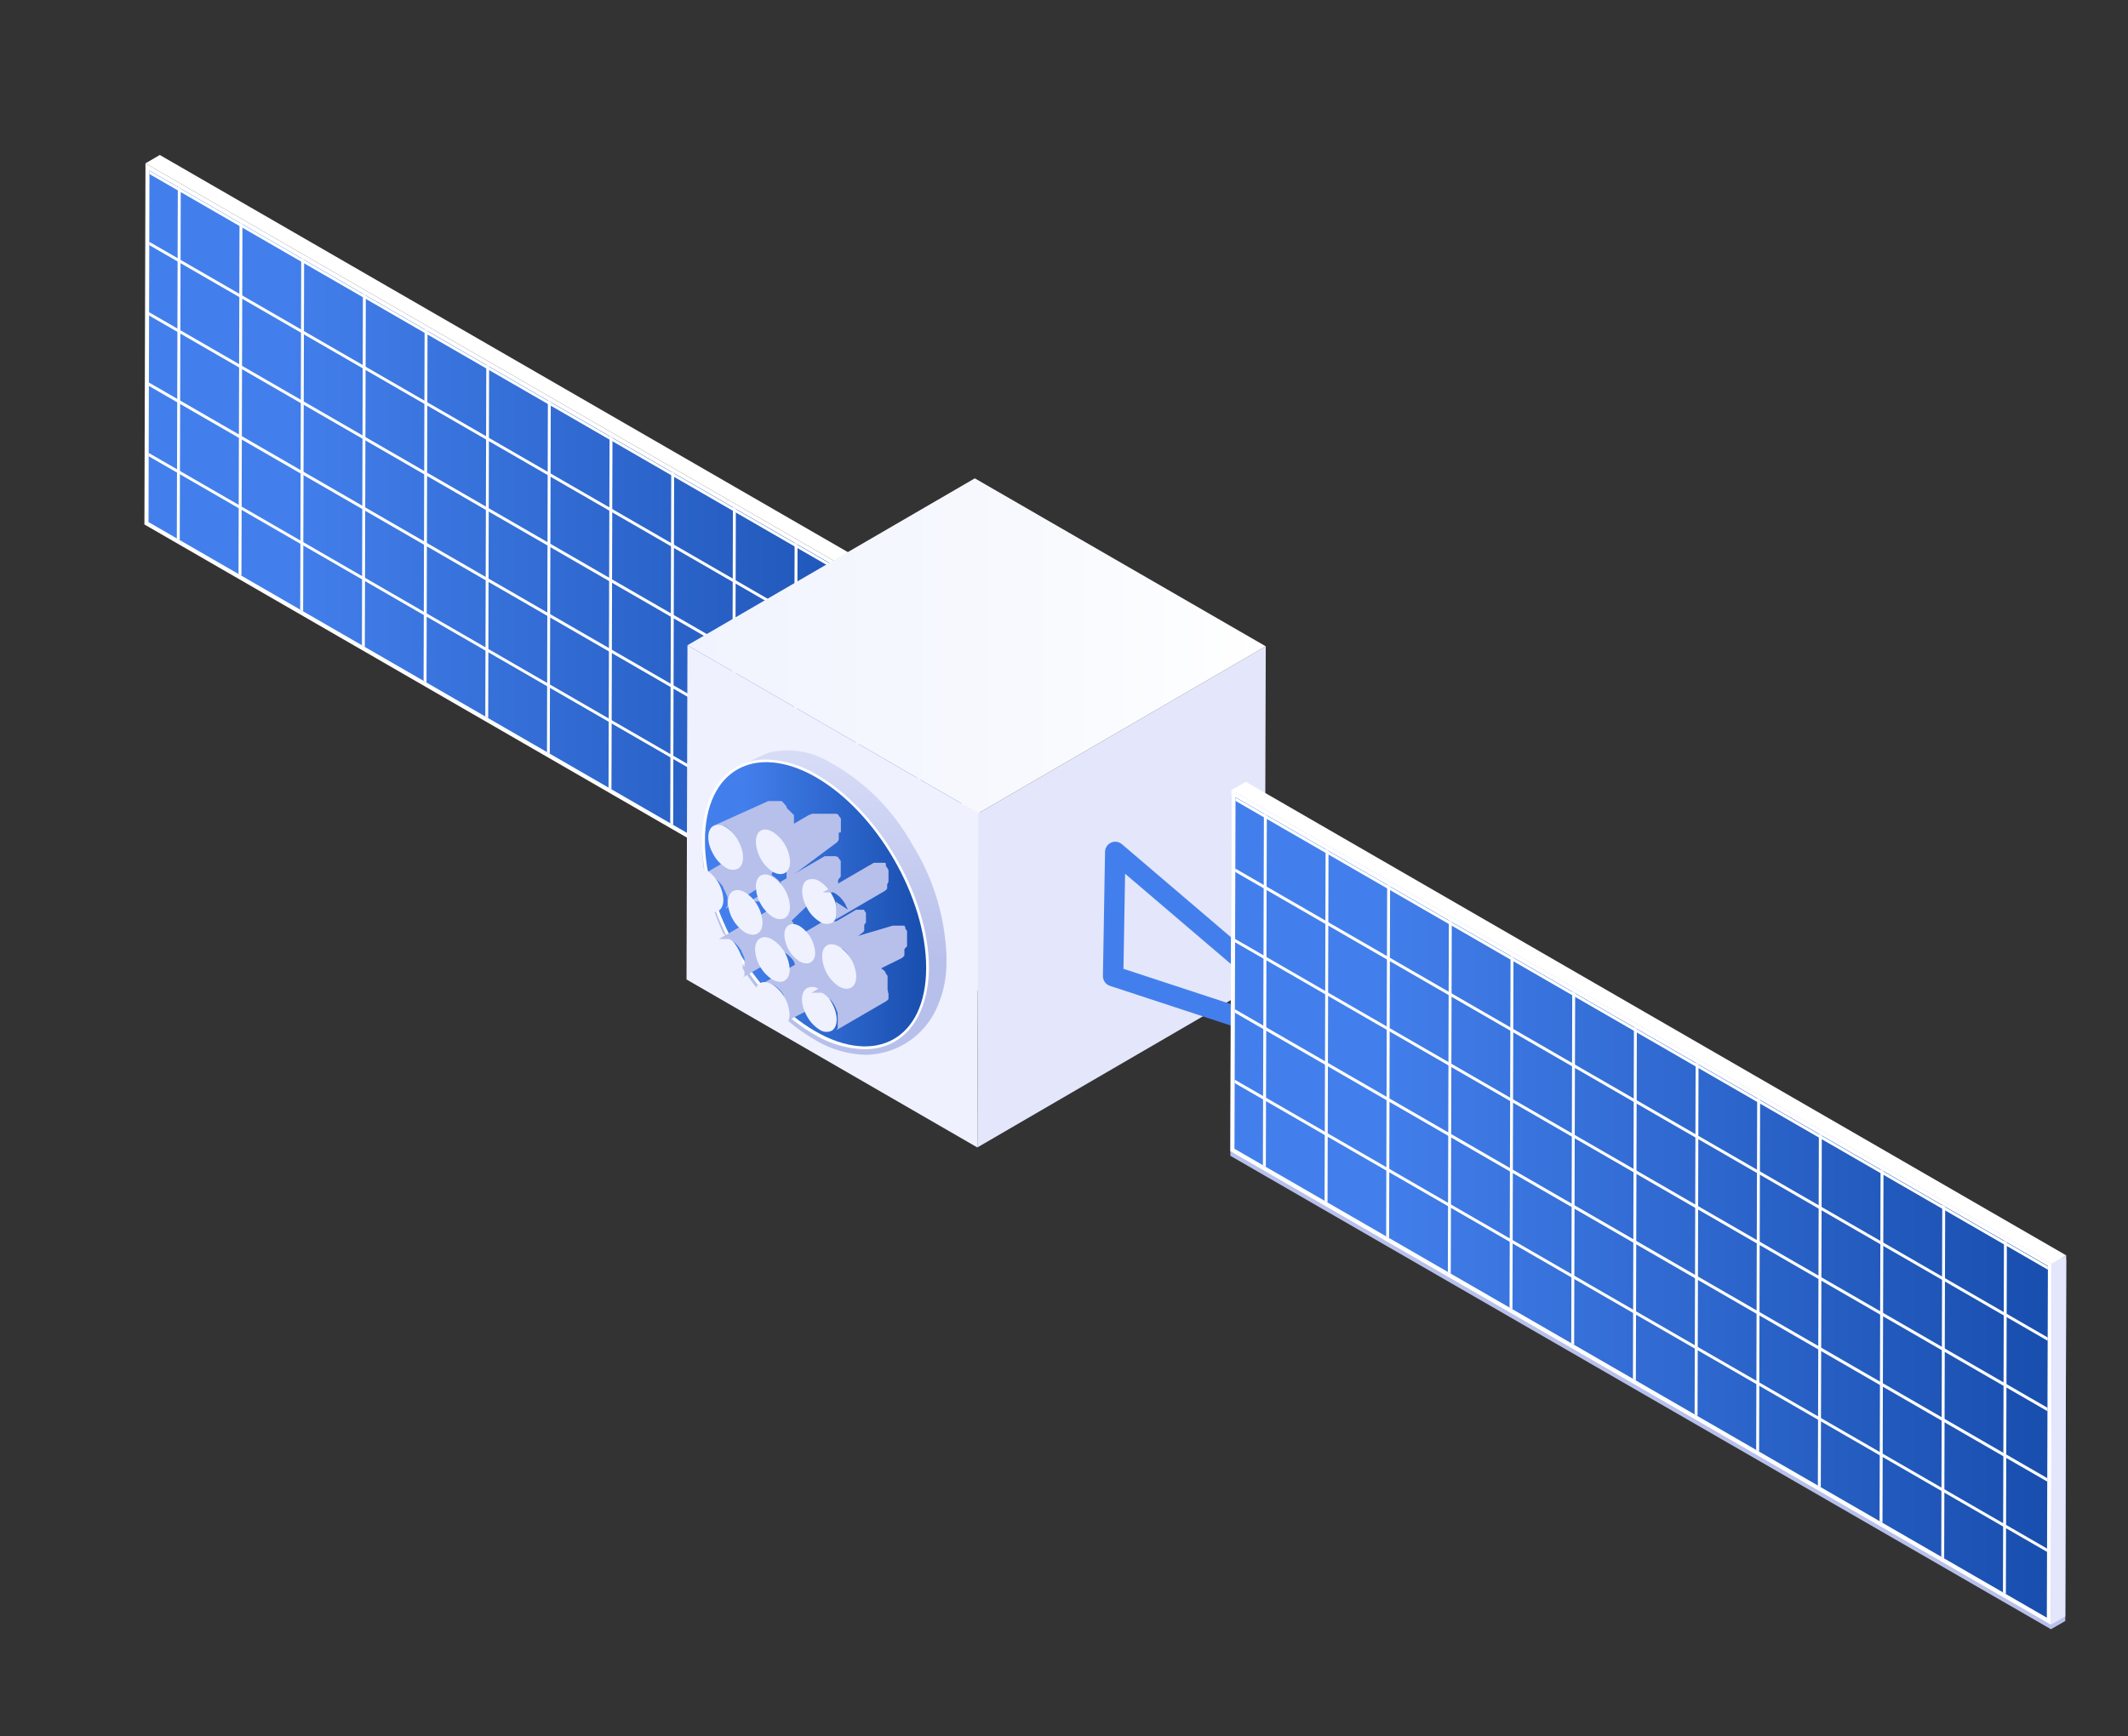 <svg xmlns="http://www.w3.org/2000/svg" xmlns:xlink="http://www.w3.org/1999/xlink" viewBox="0 0 160.47 130.97"><rect x="0" y="0" width="160.47" height="130.97" fill="#333333" stroke="none"/><defs><style>.industries_cls-1,.industries_cls-24{fill:none;}.industries_cls-2{fill:#fff;}.industries_cls-3{fill:url(#linear-gradient);}.industries_cls-4{fill:#e4e7fb;}.industries_cls-5{clip-path:url(#clip-path);}.industries_cls-6{fill:#eff1fe;}.industries_cls-7{fill:url(#linear-gradient-2);}.industries_cls-8{fill:#b7c0eb;}.industries_cls-9{fill:url(#linear-gradient-3);}.industries_cls-10{fill:url(#linear-gradient-4);}.industries_cls-11{isolation:isolate;}.industries_cls-12{fill:url(#linear-gradient-5);}.industries_cls-13{fill:url(#linear-gradient-6);}.industries_cls-14{fill:url(#linear-gradient-7);}.industries_cls-15{fill:url(#linear-gradient-8);}.industries_cls-16{fill:url(#linear-gradient-9);}.industries_cls-17{fill:url(#linear-gradient-10);}.industries_cls-18{fill:url(#linear-gradient-11);}.industries_cls-19{fill:url(#linear-gradient-12);}.industries_cls-20{fill:url(#linear-gradient-13);}.industries_cls-21{fill:url(#linear-gradient-14);}.industries_cls-22{fill:url(#linear-gradient-15);}.industries_cls-23{fill:url(#linear-gradient-16);}.industries_cls-24{stroke:#437fec;stroke-linecap:round;stroke-linejoin:round;stroke-width:1.54px;}.industries_cls-25{fill:url(#linear-gradient-17);}.industries_cls-26{clip-path:url(#clip-path-2);}</style><linearGradient id="linear-gradient" x1="11.2" y1="43.8" x2="72.53" y2="43.8" gradientUnits="userSpaceOnUse"><stop offset="0.17" stop-color="#437fec"/><stop offset="1" stop-color="#184eae"/></linearGradient><clipPath id="clip-path"><polygon class="industries_cls-1" points="11.2 39.38 11.27 12.86 72.53 48.22 72.46 74.75 11.2 39.38"/></clipPath><linearGradient id="linear-gradient-2" x1="51.84" y1="48.71" x2="95.45" y2="48.71" gradientUnits="userSpaceOnUse"><stop offset="0" stop-color="#f1f4fe"/><stop offset="0.58" stop-color="#f7f9fe"/><stop offset="1" stop-color="#fff"/></linearGradient><linearGradient id="linear-gradient-3" x1="167.5" y1="2127.84" x2="167.5" y2="2111.85" gradientTransform="translate(-164.79 -2821.46) scale(1.36)" gradientUnits="userSpaceOnUse"><stop offset="0" stop-color="#b7c0eb"/><stop offset="1" stop-color="#e4e7fb"/></linearGradient><linearGradient id="linear-gradient-4" x1="53.16" y1="68.2" x2="69.84" y2="68.2" xlink:href="#linear-gradient"/><linearGradient id="linear-gradient-5" x1="162.61" y1="2124.37" x2="162.61" y2="2120.33" xlink:href="#linear-gradient-3"/><linearGradient id="linear-gradient-6" x1="161.54" y1="2120.76" x2="161.54" y2="2116.72" xlink:href="#linear-gradient-3"/><linearGradient id="linear-gradient-7" x1="165.2" y1="2127.1" x2="165.2" y2="2123.06" xlink:href="#linear-gradient-3"/><linearGradient id="linear-gradient-8" x1="165.21" y1="2124.61" x2="165.21" y2="2120.57" xlink:href="#linear-gradient-3"/><linearGradient id="linear-gradient-9" x1="163.71" y1="2122.01" x2="163.71" y2="2117.97" xlink:href="#linear-gradient-3"/><linearGradient id="linear-gradient-10" x1="167.81" y1="2127.37" x2="167.81" y2="2123.32" xlink:href="#linear-gradient-3"/><linearGradient id="linear-gradient-11" x1="162.63" y1="2118.4" x2="162.63" y2="2114.35" xlink:href="#linear-gradient-3"/><linearGradient id="linear-gradient-12" x1="166.71" y1="2123.62" x2="166.71" y2="2119.85" xlink:href="#linear-gradient-3"/><linearGradient id="linear-gradient-13" x1="165.22" y1="2121.15" x2="165.22" y2="2117.11" xlink:href="#linear-gradient-3"/><linearGradient id="linear-gradient-14" x1="165.23" y1="2118.66" x2="165.23" y2="2114.62" xlink:href="#linear-gradient-3"/><linearGradient id="linear-gradient-15" x1="168.89" y1="2125" x2="168.89" y2="2120.96" xlink:href="#linear-gradient-3"/><linearGradient id="linear-gradient-16" x1="167.82" y1="2121.4" x2="167.82" y2="2117.36" xlink:href="#linear-gradient-3"/><linearGradient id="linear-gradient-17" x1="93.09" y1="91.07" x2="154.42" y2="91.07" xlink:href="#linear-gradient"/><clipPath id="clip-path-2"><polygon class="industries_cls-1" points="93.09 86.65 93.17 60.13 154.43 95.49 154.35 122.02 93.09 86.65"/></clipPath></defs><title>industries</title><g id="Layer_2" data-name="Layer 2"><g id="Design"><polygon class="industries_cls-2" points="72.84 48.05 72.76 75.28 10.89 39.56 10.97 12.32 72.84 48.05"/><polygon class="industries_cls-3" points="11.2 39.38 11.27 12.86 72.53 48.22 72.46 74.75 11.2 39.38"/><polygon class="industries_cls-4" points="72.84 48.05 73.92 47.41 73.85 74.65 72.76 75.28 72.84 48.05"/><polygon class="industries_cls-2" points="10.97 12.32 12.05 11.69 73.92 47.41 72.84 48.05 10.97 12.32"/><g class="industries_cls-5"><polyline class="industries_cls-2" points="69.33 83.7 69.11 83.58 69.23 41.35 69.45 41.48 69.33 83.7"/><polyline class="industries_cls-2" points="64.69 80.25 64.47 80.13 64.59 37.91 64.81 38.04 64.69 80.25"/><polyline class="industries_cls-2" points="60.04 76.81 59.82 76.68 59.94 34.46 60.16 34.59 60.04 76.81"/><polyline class="industries_cls-2" points="55.39 73.36 55.17 73.24 55.29 31.02 55.51 31.14 55.39 73.36"/><polyline class="industries_cls-2" points="50.74 69.92 50.52 69.79 50.64 27.57 50.86 27.7 50.74 69.92"/><polyline class="industries_cls-2" points="46.09 66.47 45.87 66.34 45.99 24.12 46.21 24.25 46.09 66.47"/><polyline class="industries_cls-2" points="41.44 63.02 41.23 62.9 41.34 20.68 41.56 20.81 41.44 63.02"/><polyline class="industries_cls-2" points="36.8 59.58 36.58 59.45 36.7 17.23 36.91 17.36 36.8 59.58"/><polyline class="industries_cls-2" points="32.15 56.13 31.93 56.01 32.05 13.79 32.27 13.91 32.15 56.13"/><polyline class="industries_cls-2" points="27.5 52.68 27.28 52.56 27.4 10.34 27.62 10.47 27.5 52.68"/><polyline class="industries_cls-2" points="22.85 49.24 22.63 49.11 22.75 6.89 22.97 7.02 22.85 49.24"/><polyline class="industries_cls-2" points="18.2 45.79 17.98 45.67 18.1 3.45 18.32 3.58 18.2 45.79"/><polyline class="industries_cls-2" points="13.55 42.35 13.33 42.22 13.45 0 13.67 0.13 13.55 42.35"/><polyline class="industries_cls-2" points="78.58 57.36 0 11.99 0 11.74 78.58 57.11 78.58 57.36"/><polyline class="industries_cls-2" points="78.58 51.99 0 6.62 0 6.37 78.58 51.74 78.58 51.99"/><polyline class="industries_cls-2" points="78.58 62.68 0 17.31 0 17.06 78.58 62.42 78.58 62.68"/><polyline class="industries_cls-2" points="78.58 67.99 0 22.63 0 22.37 78.58 67.74 78.58 67.99"/><polyline class="industries_cls-2" points="78.58 73.31 0 27.94 0 27.69 78.58 73.06 78.58 73.31"/><polyline class="industries_cls-2" points="78.58 78.63 0 33.26 0 33.01 78.58 78.37 78.58 78.63"/></g><polygon class="industries_cls-6" points="73.78 61.34 73.7 86.55 51.77 73.88 51.84 48.67 73.78 61.34"/><polygon class="industries_cls-4" points="73.78 61.34 95.45 48.75 95.37 73.95 73.7 86.55 73.78 61.34"/><polygon class="industries_cls-7" points="51.84 48.67 73.51 36.08 95.45 48.75 73.78 61.34 51.84 48.67"/><path class="industries_cls-8" d="M71.35,72.19a16.89,16.89,0,0,0-2.6-8.12,15.94,15.94,0,0,0-6.48-6.31A6,6,0,0,0,58,57.2a8,8,0,0,0-1.3.6c-2.3.53-3.74,2.78-3.75,6,0,5.35,3.76,11.89,8.42,14.58a7.77,7.77,0,0,0,3.85,1.18,5.94,5.94,0,0,0,5.47-3.65A8,8,0,0,0,71.35,72.19Z"/><path class="industries_cls-6" d="M71.35,72.19c0,.12,0,0,0,0Z"/><path class="industries_cls-9" d="M71.35,71.75a17,17,0,0,0-2.6-8.12,15.85,15.85,0,0,0-6.48-6.3A6,6,0,0,0,58,56.77,12.77,12.77,0,0,0,55.59,58c2.88-1.67,6.24.92,8.31,2.88A18.49,18.49,0,0,1,69.23,69a13.3,13.3,0,0,1,.55,5,5.42,5.42,0,0,1-2.38,4.28,15.32,15.32,0,0,0,2.09-1.27,4.75,4.75,0,0,0,1.19-1.59,8,8,0,0,0,.67-3.75S71.36,71.88,71.35,71.75Z"/><path class="industries_cls-2" d="M65.21,79.14A7.75,7.75,0,0,1,61.36,78c-4.66-2.69-8.44-9.23-8.42-14.59,0-3.72,1.91-6.12,4.84-6.12a7.75,7.75,0,0,1,3.85,1.17c4.66,2.69,8.44,9.23,8.42,14.59C70,76.74,68.14,79.14,65.21,79.14Z"/><path class="industries_cls-6" d="M65.21,78.93a7.54,7.54,0,0,1-3.74-1.15c-4.6-2.65-8.33-9.11-8.31-14.4,0-3.59,1.82-5.91,4.62-5.91a7.54,7.54,0,0,1,3.74,1.15c4.6,2.65,8.33,9.11,8.32,14.4C69.83,76.61,68,78.93,65.21,78.93Z"/><path class="industries_cls-10" d="M61.52,58.62c4.61,2.66,8.33,9.1,8.32,14.4s-3.76,7.42-8.37,4.76-8.33-9.1-8.31-14.4S56.92,56,61.52,58.62Z"/><g class="industries_cls-11"><path class="industries_cls-6" d="M54.7,70.53a2.6,2.6,0,0,1,.93,1c.51.88.5,1.83,0,2.12a.92.92,0,0,1-.92-.09,2.67,2.67,0,0,1-.93-1c-.51-.88-.51-1.83,0-2.13A1,1,0,0,1,54.7,70.53Z"/><path class="industries_cls-12" d="M59.84,70.56v-.18s0,0,0-.07a.09.09,0,0,0,0,0h0v0s0,0,0-.06l0-.07h0s0,0,0-.06,0-.05,0-.07,0,0,0,0v0s0,0,0,0a.64.64,0,0,1,0-.07l0,0h0a.19.19,0,0,0,0-.07.14.14,0,0,1,0-.06l0,0v0s0,0,0,0l0-.06,0-.07h0l0-.07-.06-.09v0l0,0-.08-.13h0L59.27,69h0l0-.06-.05-.06h0l0,0s0,0,0,0l0,0h0l0,0L59,68.61l0,0h0l-.06,0,0,0h0l-.06,0,0,0h0a.1.1,0,0,0,0,0l-.06,0h0l0,0,0,0h-.06l0,0-.05,0-.06,0h-.42l-.09,0h0l-.1,0-3.83,2.22.1,0,.1,0h.24l.1,0h0l.12,0h0l.11,0h0l.11.06.13.08h0l.12.09h0l.11.09h0a1.14,1.14,0,0,1,.11.11h0a.52.52,0,0,1,.1.11l0,0,.1.13h0a.83.83,0,0,1,.08.12l.09.14,0,.05a.8.8,0,0,1,.08.16h0l.07.16h0l.06.16h0a.88.88,0,0,1,0,.15v0l0,.15h0l0,.16h0c0,.05,0,.1,0,.14v0a.66.66,0,0,1,0,.14h0a.66.66,0,0,1,0,.14h0s0,.09,0,.13h0l0,.11h0l0,.1v0l0,.07s0,0,0,0v0a.39.39,0,0,1-.08.1s0,0,0,0a.34.34,0,0,1-.12.09l3.84-2.23.11-.08,0,0,.08-.1h0s0,0,0,0l0-.06h0a0,0,0,0,0,0,0s0,0,0,0,0,0,0-.06h0a.25.25,0,0,0,0-.07.06.06,0,0,0,0,0h0v0a.13.13,0,0,1,0-.06v0h0v-.13Z"/></g><g class="industries_cls-11"><path class="industries_cls-13" d="M58.39,65.64v-.12a0,0,0,0,1,0,0h0v0a.17.17,0,0,0,0-.07.13.13,0,0,0,0-.06h0a.13.13,0,0,0,0-.06s0-.05,0-.07v0s0,0,0,0,0,0,0-.08,0,0,0,0h0l0-.07,0-.07h0s0,0,0,0l0-.07,0,0h0a.14.14,0,0,0,0-.06l0-.07h0l0-.06a.25.25,0,0,0,0-.07l0,0v0l0,0-.05-.09h0l-.08-.12L57.76,64l0-.07-.05-.05,0-.06h0l0,0,0,0,0,0h0l0,0-.06,0s0,0,0,0h0v0l-.06,0-.05,0h0l-.06,0,0,0h0l-.05,0,0,0h-.05l0,0-.06,0h0l-.05,0h-.38l-.09,0h0l-.1,0-3.83,2.23.1,0,.07,0h.37l.12,0h0l.12.05h0l.13.06.13.09h0l.12.09h0l.11.1h0l.11.11a0,0,0,0,0,0,0,2.75,2.75,0,0,1,.22.26h0l.08.13,0,.07.05.08s0,0,0,0a.54.54,0,0,1,.07.13h0l.07.15h0c0,.06.05.11.07.16h0a1,1,0,0,1,.05.16h0a1.13,1.13,0,0,1,0,.15v0l0,.15h0c0,.06,0,.11,0,.16h0V68h0a.49.49,0,0,1,0,.12v0a.43.43,0,0,1,0,.11v0l0,.09h0l-.05.09a1.25,1.25,0,0,1-.09.12l0,0-.11.08L58,66.48l.11-.08,0,0a.34.34,0,0,0,.09-.12h0a.41.41,0,0,1,0-.09h0l0-.06a.08.08,0,0,1,0,0h0v0a.19.19,0,0,1,0-.07h0v0s0,0,0-.07v0h0v0a.13.13,0,0,0,0-.06v-.06Z"/><path class="industries_cls-6" d="M53.25,65.61a2.86,2.86,0,0,1,1.3,2.26c0,.83-.59,1.17-1.31.75a2.89,2.89,0,0,1-1.31-2.26C51.94,65.53,52.53,65.2,53.25,65.61Z"/></g><g class="industries_cls-11"><path class="industries_cls-14" d="M63.38,74.23v-.06a0,0,0,0,0,0,0h0v0a.13.13,0,0,0,0-.06V74a.64.64,0,0,1,0-.07.13.13,0,0,0,0-.06v0h0v0s0,0,0-.07,0,0,0,0h0l0-.07a.25.25,0,0,0,0-.07h0s0,0,0,0l0-.06,0-.05h0v0l0-.06a.16.16,0,0,1,0-.07h0a.33.33,0,0,0,0-.06A.43.43,0,0,0,63,73a.08.08,0,0,0,0,0h0l0-.06-.05-.08v0a1,1,0,0,0-.08-.11l-.06-.08,0-.06h0l-.05-.06,0-.06h0s0,0,0,0l0,0,0-.06h0s0,0,0,0l0,0-.06-.05,0,0h0l0,0-.05,0,0,0h0l-.06,0,0,0h0l0,0L62,72l0,0h0l0,0-.06,0h-.49l-.08,0h0l-.1,0-3.84,2.23.1,0,.08,0h.25l.1,0h0l.12,0h0l.12,0h0l.13.07.13.08h0l.12.09h0l.11.09,0,0,.1.1v0a.63.63,0,0,1,.11.12h0l.1.13h0l.08.12a.35.35,0,0,1,0,.08l0,.07s0,0,0,0l.06.12h0a1.11,1.11,0,0,1,.07.16h0a.94.94,0,0,1,.06.15s0,0,0,0a.88.88,0,0,1,0,.15h0a.83.83,0,0,1,0,.15h0l0,.15h0s0,.1,0,.16h0v.16h0v.16s0,.08,0,.11v0a.43.43,0,0,1,0,.11v0a.42.42,0,0,1,0,.1h0l0,.1-.09.11,0,0-.11.09L63,75.13a.31.31,0,0,0,.11-.09,0,0,0,0,0,0,0,.31.31,0,0,0,.09-.11h0l.05-.08h0l0-.07a0,0,0,0,1,0,0v0s0,0,0-.06v0h0a0,0,0,0,0,0,0s0,0,0-.06v0h0v-.13h0Z"/><path class="industries_cls-6" d="M58.24,74.26a2.86,2.86,0,0,1,1.3,2.26c0,.83-.59,1.16-1.31.75A2.86,2.86,0,0,1,56.93,75C56.93,74.17,57.52,73.84,58.24,74.26Z"/></g><g class="industries_cls-11"><path class="industries_cls-15" d="M63.39,70.84v-.07s0,0,0,0h0v0a.13.13,0,0,0,0-.06.17.17,0,0,0,0-.07h0a.07.07,0,0,0,0,0s0,0,0-.07a0,0,0,0,0,0,0h0v0s0,0,0-.07,0,0,0,0h0l0-.07a.14.14,0,0,0,0-.06v0h0s0,0,0,0l0-.06a.05.05,0,0,0,0,0v0h0a.33.33,0,0,1,0-.06.25.25,0,0,1,0-.07h0v0l0-.06a.43.43,0,0,1,0-.07l0,0h0l0-.06a.56.56,0,0,0-.05-.08v0l-.08-.11-.06-.08,0-.06-.05-.06,0-.06s0,0,0,0h0l0,0,0,0,0,0h0l0,0-.06-.05,0,0h0s0,0,0,0l-.06,0-.05,0h0l-.06,0,0,0h0l-.05,0,0,0h-.05l0,0-.06,0h-.49l-.08,0h0l-.09,0-3.84,2.24a.31.31,0,0,1,.1,0l.08,0h.24l.11,0h0l.12,0h0l.12.05h0l.13.07.13.08h0l.12.08h0l.11.1h0l.11.11h0l.11.12h0l.09.13h0l0,0,.07.11,0,.07.05.09a0,0,0,0,1,0,0,.83.83,0,0,1,.07.13h0l.07.15h0a1,1,0,0,1,.07.15h0a1,1,0,0,1,.05.16h0c0,.05,0,.1,0,.15h0l0,.16h0s0,.1,0,.15v.31h0a.45.45,0,0,1,0,.12v0a.43.43,0,0,1,0,.11v0a.36.36,0,0,1,0,.09h0a.93.93,0,0,1-.05.1l-.09.11,0,0-.11.08L63,71.74l.11-.09a0,0,0,0,0,0,0,.31.31,0,0,0,.09-.11h0a.41.41,0,0,1,0-.09h0l0-.06a0,0,0,0,1,0,0v0a.14.14,0,0,1,0-.06v0h0v0s0,0,0-.06v0h0a.2.2,0,0,0,0-.07V70.9h0Z"/><path class="industries_cls-6" d="M58.25,70.87a2.85,2.85,0,0,1,1.3,2.26c0,.83-.59,1.16-1.31.75a2.86,2.86,0,0,1-1.3-2.26C56.94,70.79,57.53,70.45,58.25,70.87Z"/><path class="industries_cls-16" d="M61.34,67.29V67.2h0V67.1a.13.13,0,0,1,0-.06v0a.07.07,0,0,0,0,0,.15.15,0,0,0,0-.07v-.07a.25.25,0,0,1,0-.07l0-.05h0l0-.07a.14.14,0,0,0,0-.06v0h0s0,0,0-.05l0-.06s0,0,0-.05h0l0-.06,0-.07h0a0,0,0,0,0,0,0l0-.06,0-.06a.08.08,0,0,1,0,0h0l0-.06,0-.08v0l-.07-.09,0,0,0-.07,0,0h0l0-.06,0-.06a0,0,0,0,1,0,0h0a.08.08,0,0,0,0,0l0-.06h0l0,0,0,0,0,0,0,0h0s0,0,0,0l-.06,0,0,0h0l0,0-.06,0h0l0,0-.06,0,0,0h0l0,0-.06,0h-.49l-.08,0h0a.31.31,0,0,0-.1,0l-3.84,2.23.1,0,.09,0h.24l.1,0h0l.11,0h0l.12,0h0l.12.07a.57.57,0,0,1,.13.08h0l.12.09,0,0,.1.09,0,0,.1.1a0,0,0,0,1,0,0,.69.69,0,0,1,.11.13h0l.1.12h0l0,0,.07.11.06.08,0,.07s0,0,0,0l.06.12s0,0,0,0a.52.52,0,0,1,.07.15h0l.06.15h0a1.42,1.42,0,0,1,0,.16h0a.83.83,0,0,0,0,.15h0l0,.16h0a.77.77,0,0,1,0,.15v.31h0s0,.09,0,.13h0l0,.11s0,0,0,0l0,.09h0a.31.31,0,0,1,0,.1l-.09.11s0,0,0,0a.94.94,0,0,1-.12.09L61,68.19l.11-.08,0,0,.09-.11h0l.05-.09h0l0-.07a0,0,0,0,1,0,0v0s0,0,0-.06v0a0,0,0,0,1,0,0v0s0,0,0-.06v-.05h0v-.13h0Z"/><path class="industries_cls-6" d="M56.2,67.32a2.85,2.85,0,0,1,1.3,2.26c0,.83-.58,1.16-1.31.75a2.86,2.86,0,0,1-1.3-2.26C54.89,67.23,55.48,66.9,56.2,67.32Z"/><path class="industries_cls-6" d="M61.78,74.62a2.64,2.64,0,0,1,.93,1c.51.88.51,1.84,0,2.13a.92.92,0,0,1-.92-.09,2.76,2.76,0,0,1-.93-1c-.51-.88-.51-1.84,0-2.13A.92.92,0,0,1,61.78,74.62Z"/><path class="industries_cls-17" d="M66.93,74.65v-.06s0,0,0-.06V74.4a.09.09,0,0,0,0-.05h0s0,0,0-.06,0,0,0-.07h0a.11.11,0,0,0,0-.05.19.19,0,0,0,0-.07,0,0,0,0,0,0,0h0v0a.19.19,0,0,0,0-.07l0,0h0l0-.07s0,0,0-.06v0h0s0,0,0,0l0-.07,0-.06h0l0-.06,0-.1h0a.05.05,0,0,1,0,0l-.09-.13a0,0,0,0,0,0,0,.86.86,0,0,1-.07-.1h0l0-.06-.05-.06s0,0,0,0v0l0,0-.06-.06s0,0,0,0h0l0,0L66,72.7l0,0h0l-.06-.05,0,0h0l-.06,0,0,0h0l-.06,0-.06,0h0l0,0,0,0h-.06l0,0,0,0h0l-.05,0h-.43l-.09,0h0l-.11,0-3.83,2.23.1,0,.1,0h.24l.11,0h0a.45.45,0,0,1,.11,0h0l.11,0h0a.39.39,0,0,1,.11.06.57.57,0,0,1,.13.08h0l.11.09h0l.11.1h0a.57.57,0,0,1,.11.11h0a1.14,1.14,0,0,1,.11.11v0a1.47,1.47,0,0,1,.1.13h0a1.25,1.25,0,0,1,.09.12l.08.13,0,0a1.19,1.19,0,0,1,.08.16h0a1.11,1.11,0,0,1,.07.16h0l.06.16h0a.88.88,0,0,1,.05.15h0a.94.94,0,0,0,0,.16h0l0,.15h0a.71.71,0,0,1,0,.14h0a1.31,1.31,0,0,1,0,.28v0s0,.08,0,.12h0a.43.43,0,0,1,0,.11h0l0,.1s0,0,0,0l0,.07a0,0,0,0,1,0,0l0,0-.08.1a0,0,0,0,1,0,0,.34.34,0,0,1-.12.09l3.84-2.23.11-.08,0,0,.08-.1h0l0,0,0-.06h0v0s0,0,0,0,0,0,0,0v0h0a.14.14,0,0,0,0-.06v-.06h0a.13.13,0,0,1,0-.06v0h0a.2.2,0,0,1,0-.07v-.06Z"/><path class="industries_cls-18" d="M59.87,62.41v0a.13.13,0,0,0,0-.06v0h0v0a.13.13,0,0,0,0-.06v-.06h0a.13.13,0,0,0,0-.06s0,0,0-.07h0s0,0,0-.06a.19.19,0,0,0,0-.07v0a0,0,0,0,0,0,0,.19.19,0,0,0,0-.07l0,0h0l0-.07,0-.06v0h0v0l0-.07,0-.06h0l0-.06,0-.1a0,0,0,0,1,0,0,.05.05,0,0,1,0,0L59.38,61l0,0-.07-.11h0a.21.21,0,0,1,0-.06l-.05-.06h0l0,0a.12.12,0,0,1,0,0l0,0h0l0,0L59,60.47l0,0h0l-.06-.05,0,0h0l-.06,0-.05,0-.06,0-.05,0h0l0,0-.05,0h0l-.06,0,0,0h0l-.05,0h-.43l-.09,0h0l-.1,0L53.8,62.29l.1,0,.1,0h.24l.11,0h0l.12,0h0l.12,0h0l.12.06.12.08h0l.11.09h0l.11.09h0l.1.11h0a.65.65,0,0,1,.11.12h0a1.13,1.13,0,0,1,.1.13h0l.09.12a.75.75,0,0,1,.07.12.21.21,0,0,1,0,.06c.06.11.12.22.17.33h0a1.52,1.52,0,0,1,.11.32h0c0,.06,0,.11,0,.16h0l0,.16h0a.71.71,0,0,1,0,.14v.16h0a.66.66,0,0,1,0,.14h0s0,.08,0,.12h0A.36.36,0,0,1,56,65v0l0,.08v0l0,.06v0h0l-.08.1,0,0-.11.08,3.83-2.23.12-.08,0,0,.09-.1h0a.05.05,0,0,0,0,0l0,0h0v-.06a.14.14,0,0,0,0-.06h0a.14.14,0,0,1,0-.07v0h0v0a.13.13,0,0,1,0-.06v-.06h0s0,0,0-.06v-.07h0Z"/><path class="industries_cls-6" d="M54.73,62.39a2.62,2.62,0,0,1,.92,1c.51.89.51,1.84,0,2.13a.93.93,0,0,1-.93-.09,2.6,2.6,0,0,1-.93-1c-.51-.88-.5-1.83,0-2.13A1,1,0,0,1,54.73,62.39Z"/><path class="industries_cls-19" d="M65.3,69.58V69.5h0v-.08s0,0,0,0h0s0,0,0,0,0,0,0-.06v0h0v-.08s0,0,0-.05h0s0,0,0,0a.19.19,0,0,0,0-.07h0s0,0,0,0a.14.14,0,0,1,0-.06.08.08,0,0,1,0,0h0s0,0,0-.05l0-.06h0l0,0,0-.06,0,0h0l0,0,0-.08h0l-.08-.11-.05-.06,0-.06,0,0,0,0h0l0,0,0,0h0l0,0,0,0,0,0h0l0,0,0,0h0l0,0,0,0a0,0,0,0,1,0,0,.05.05,0,0,1,0,0l0,0,0,0h0l0,0h-.06l0,0h-.39l-.07,0h0l-.09,0-3.83,2.24.08-.05.08,0H60l.1,0h0l.11,0h0l.12.06.12.08h0l.11.08a0,0,0,0,0,0,0l.1.09h0l.1.09h0l.1.11h0l.09.12h0v0l.07.1.05.08,0,.06,0,0,.06.11h0l.06.13h0a.69.69,0,0,1,0,.13h0a.58.58,0,0,0,.05.14h0l0,.14h0a.78.78,0,0,1,0,.14h0a.68.68,0,0,1,0,.14h0s0,.09,0,.14,0,.08,0,.12h0s0,.08,0,.11v0a.29.29,0,0,0,0,.09v0l0,.08h0a.59.59,0,0,1,0,.08l-.08.1,0,0-.1.08L65,70.38a.39.39,0,0,0,.1-.08l0,0a.86.86,0,0,0,.07-.1h0a.59.59,0,0,0,0-.08h0l0,0V70a.43.43,0,0,0,0,0v0h0v-.11h0v-.13h0Z"/><path class="industries_cls-6" d="M60.31,69.86a2.57,2.57,0,0,1,1.16,2c0,.73-.53,1-1.17.66a2.55,2.55,0,0,1-1.15-2C59.15,69.79,59.67,69.49,60.31,69.86Z"/><path class="industries_cls-20" d="M63.4,66.11V66h0s0,0,0,0v-.07a.13.13,0,0,1,0-.06h0a.13.13,0,0,1,0-.06s0-.05,0-.07v0s0,0,0,0v0s0,0,0-.06,0,0,0-.06h0l0-.07,0-.07h0s0,0,0,0a.19.19,0,0,1,0-.07l0-.06,0-.06a.25.25,0,0,0,0-.07h0s0,0,0-.06l0-.07v0h0a.43.43,0,0,0,0-.07l0-.07v0a.83.83,0,0,0-.08-.12l-.06-.07a.18.18,0,0,0-.05-.07l0-.06-.05,0h0l0,0-.06,0s0,0,0,0h0l0,0s0,0-.05-.05l0,0h0l0,0-.06,0,0,0h0l0,0-.06,0a0,0,0,0,1,0,0l0,0-.06,0,0,0-.05,0,0,0h-.06l0,0h-.39l-.08,0h0l-.1,0-3.84,2.23.1,0,.08,0h0l.1,0h.25L58,66h0l.13,0h0l.13.06.13.09h0l.12.09a0,0,0,0,0,0,0l.12.1h0l.11.11h0l.1.12h0c.07.08.13.17.2.26s0,0,0,.08a.35.35,0,0,1,0,.08l0,0,.07.13h0a1,1,0,0,1,.07.15h0l.06.15h0a.88.88,0,0,1,.05.15h0s0,.1,0,.15v0l0,.15h0a.77.77,0,0,1,0,.15h0s0,.1,0,.15,0,.1,0,.14v0s0,.08,0,.12v0l0,.1v0l0,.08a0,0,0,0,1,0,0,.26.26,0,0,1-.05.09,1.25,1.25,0,0,1-.09.12l0,0-.12.08L63,67l.11-.08,0,0a.53.53,0,0,0,.09-.11h0l0-.09h0l0-.06s0,0,0,0v0a.64.64,0,0,0,0-.07v0h0a.22.22,0,0,0,0-.08v0h0v-.14h0Z"/><path class="industries_cls-6" d="M58.26,66.14a2.87,2.87,0,0,1,1.31,2.26c0,.83-.59,1.17-1.32.75A2.87,2.87,0,0,1,57,66.89C57,66.06,57.54,65.72,58.26,66.14Z"/></g><g class="industries_cls-11"><path class="industries_cls-21" d="M63.41,62.78v-.15h0v0a.2.2,0,0,1,0-.07v-.06h0a.13.13,0,0,1,0-.06l0-.07v-.07s0,0,0-.07l0,0h0a.14.14,0,0,1,0-.07l0-.06h0v0a.08.08,0,0,0,0,0l0-.06v0s0,0,0,0h0l0-.07a.21.21,0,0,0,0-.06h0v0l0,0,0-.07,0,0v0l0,0a.41.41,0,0,0,0-.09h0l-.08-.12h0l-.06-.07a.18.18,0,0,0-.05-.07l0-.06,0,0h0l0,0-.06,0,0,0h0l0,0a.12.12,0,0,1-.05-.05l0,0h0l-.06,0,0,0h0l0,0-.06,0h0l0,0-.06,0,0,0h0l-.05,0,0,0H61.8l0,0h-.39l-.08,0h0l-.1,0-.12.07-.07,0-3.65,2.12.1,0,.08,0h0l.1,0h.25l.11,0h0l.12,0h0l.13.07.13.08h0l.12.09h0a.52.52,0,0,1,.11.1h0l.11.11h0l.11.12h0l.1.14h0l.08.12.06.08,0,.08,0,0,.07.13h0l.08.16h0l.06.16h0a.88.88,0,0,1,0,.15h0a1.24,1.24,0,0,0,0,.16h0c0,.11,0,.21,0,.32h0s0,.1,0,.15,0,.1,0,.14v0s0,.08,0,.12h0l0,.11v0a.94.94,0,0,1,0,.09v0a.41.41,0,0,1,0,.09l-.09.11,0,0-.12.08L63,63.62l.11-.08,0,0,.09-.11h0l.05-.09h0l0-.06v-.06h0s0-.05,0-.07V63a.15.15,0,0,0,0-.07v0h0v-.12Z"/><path class="industries_cls-6" d="M58.27,62.75A2.87,2.87,0,0,1,59.58,65c0,.83-.59,1.17-1.32.75A2.89,2.89,0,0,1,57,63.5C57,62.67,57.55,62.33,58.27,62.75Z"/></g><g class="industries_cls-11"><path class="industries_cls-22" d="M68.4,71.37v-.1h0s0,0,0,0v-.07s0,0,0-.06,0,0,0-.07a.64.64,0,0,1,0-.07v0h0v0s0,0,0-.06l0,0h0a.25.25,0,0,1,0-.07l0-.07h0s0,0,0-.05l0-.06a.43.43,0,0,0,0-.05h0l0-.06,0-.07h0a.14.14,0,0,1,0-.06l0-.07s0,0,0,0h0a.43.43,0,0,1,0-.07l0-.08h0l-.07-.11h0l-.06-.07,0-.06h0l0,0,0-.06h0a0,0,0,0,1,0,0l0,0-.06-.06s0,0,0,0h0l0,0a.12.12,0,0,0,0-.05l0,0s0,0,0,0h0l-.06,0s0,0,0,0h0l0,0-.06,0h0l0,0-.06,0h0l0,0-.05,0h-.48s0,0,0,0l-.08,0h0l-.1,0L62.33,71.3l.1,0,.08,0h.25l.11,0h0l.12,0h0l.13,0h0l.13.06.13.09h0l.12.09s0,0,0,0l.11.09,0,0,.11.1h0l.11.12h0a.71.71,0,0,1,.1.14h0a.83.83,0,0,1,.08.12l.06.09,0,.07,0,0s0,.09.07.13h0a1,1,0,0,1,.07.15h0l.06.15h0a.75.75,0,0,1,0,.16h0s0,.1,0,.14v0l0,.15h0a.77.77,0,0,1,0,.15h0s0,.11,0,.15,0,.1,0,.15h0a.5.5,0,0,1,0,.12v0l0,.11v0l0,.09h0a.47.47,0,0,1,0,.1l-.09.11,0,0-.12.08L68,72.27l.11-.09,0,0,.09-.11h0l0-.09h0l0-.06v0s0,0,0,0v0a.64.64,0,0,0,0-.07v-.06a.13.13,0,0,0,0-.06.06.06,0,0,1,0,0h0v-.14h0Z"/><path class="industries_cls-6" d="M63.26,71.39a2.87,2.87,0,0,1,1.31,2.26c0,.83-.59,1.17-1.32.75A2.86,2.86,0,0,1,62,72.14C62,71.31,62.54,71,63.26,71.39Z"/></g><g class="industries_cls-11"><path class="industries_cls-6" d="M61.81,66.48a2.74,2.74,0,0,1,.92,1c.51.88.51,1.83,0,2.13a.94.94,0,0,1-.93-.1,2.64,2.64,0,0,1-.93-1c-.5-.89-.5-1.84,0-2.13A1,1,0,0,1,61.81,66.48Z"/><path class="industries_cls-23" d="M67,66.51v-.14h0a0,0,0,0,1,0,0,.2.2,0,0,0,0-.07v0h0a.17.17,0,0,0,0-.07s0,0,0-.07h0s0,0,0,0,0,0,0-.07a0,0,0,0,1,0,0h0a0,0,0,0,1,0,0l0-.07a.14.14,0,0,0,0-.06h0a.14.14,0,0,1,0-.06l0-.06s0,0,0,0h0v0a.09.09,0,0,0,0-.06l0-.07s0-.05,0-.08l-.05-.09v0l0,0-.07-.12v0l-.08-.1h0l0,0,0-.07h0l0,0,0-.06,0,0h0l0-.06,0,0h0s0,0,0,0l-.06-.05,0,0h0l0,0-.06,0h0l-.06,0,0,0h0l-.05,0,0,0s0,0,0,0h0l-.06,0,0,0h0l0,0h-.43l-.09,0h0l-.1,0-3.84,2.23.1,0,.1,0h.11a0,0,0,0,0,0,0h.12l.11,0h0l.12,0h0l.12,0h0l.12.06.12.08h0l.11.08h0l.12.1h0l.1.1h0l.1.12h0a1.47,1.47,0,0,1,.1.13h0l.09.13.08.12,0,.06.09.16h0l.08.16h0L63,68h0a1.42,1.42,0,0,0,.05.16h0c0,.05,0,.1,0,.15h0l0,.15h0s0,.09,0,.14h0v.14h0v.13h0s0,.08,0,.12v0l0,.11h0l0,.09v0a.16.16,0,0,1,0,.07v0h0a.27.27,0,0,1-.08.1l0,0-.11.09,3.83-2.23.12-.09s0,0,0,0l.09-.11h0s0,0,0,0l0-.06h0v0a.06.06,0,0,0,0,0,.08.08,0,0,0,0,0h0a.64.64,0,0,0,0-.07v0h0v0s0,0,0-.06v0h0v-.12h0Z"/></g><polygon class="industries_cls-24" points="84.1 64.26 83.94 73.63 102.05 79.58 84.1 64.26"/><polygon class="industries_cls-8" points="93.95 59.31 92.86 59.94 92.78 87.18 154.66 122.89 155.74 122.27 155.81 95.03 93.95 59.31"/><polygon class="industries_cls-2" points="154.73 95.32 154.66 122.55 92.78 86.83 92.86 59.59 154.73 95.32"/><polygon class="industries_cls-25" points="93.09 86.65 93.17 60.13 154.43 95.49 154.35 122.02 93.09 86.65"/><polygon class="industries_cls-4" points="154.73 95.32 155.81 94.69 155.74 121.92 154.66 122.55 154.73 95.32"/><polygon class="industries_cls-2" points="92.86 59.59 93.95 58.97 155.81 94.69 154.73 95.32 92.86 59.59"/><g class="industries_cls-26"><polyline class="industries_cls-2" points="151.23 130.97 151.01 130.85 151.13 88.63 151.35 88.76 151.23 130.97"/><polyline class="industries_cls-2" points="146.58 127.53 146.36 127.4 146.48 85.18 146.7 85.31 146.58 127.53"/><polyline class="industries_cls-2" points="141.93 124.08 141.71 123.95 141.83 81.73 142.05 81.86 141.93 124.08"/><polyline class="industries_cls-2" points="137.28 120.63 137.06 120.51 137.18 78.29 137.4 78.42 137.28 120.63"/><polyline class="industries_cls-2" points="132.63 117.19 132.41 117.06 132.53 74.84 132.75 74.97 132.63 117.19"/><polyline class="industries_cls-2" points="127.99 113.74 127.77 113.62 127.89 71.39 128.11 71.52 127.99 113.74"/><polyline class="industries_cls-2" points="123.34 110.3 123.12 110.17 123.24 67.95 123.46 68.08 123.34 110.3"/><polyline class="industries_cls-2" points="118.69 106.85 118.47 106.72 118.59 64.5 118.81 64.63 118.69 106.85"/><polyline class="industries_cls-2" points="114.04 103.4 113.82 103.28 113.94 61.06 114.16 61.19 114.04 103.4"/><polyline class="industries_cls-2" points="109.39 99.96 109.17 99.83 109.29 57.61 109.51 57.74 109.39 99.96"/><polyline class="industries_cls-2" points="104.74 96.51 104.52 96.39 104.64 54.16 104.86 54.29 104.74 96.51"/><polyline class="industries_cls-2" points="100.1 93.06 99.88 92.94 100 50.72 100.22 50.85 100.1 93.06"/><polyline class="industries_cls-2" points="95.45 89.62 95.23 89.49 95.35 47.27 95.57 47.4 95.45 89.62"/><polyline class="industries_cls-2" points="160.47 104.63 81.89 59.27 81.89 59.01 160.47 104.38 160.47 104.63"/><polyline class="industries_cls-2" points="160.47 99.26 81.89 53.9 81.89 53.64 160.47 99.01 160.47 99.26"/><polyline class="industries_cls-2" points="160.47 109.95 81.89 64.58 81.89 64.33 160.47 109.69 160.47 109.95"/><polyline class="industries_cls-2" points="160.47 115.27 81.89 69.9 81.89 69.64 160.47 115.01 160.47 115.27"/><polyline class="industries_cls-2" points="160.47 120.58 81.89 75.22 81.89 74.96 160.47 120.33 160.47 120.58"/><polyline class="industries_cls-2" points="160.47 125.9 81.89 80.53 81.89 80.28 160.47 125.64 160.47 125.9"/></g></g></g></svg>